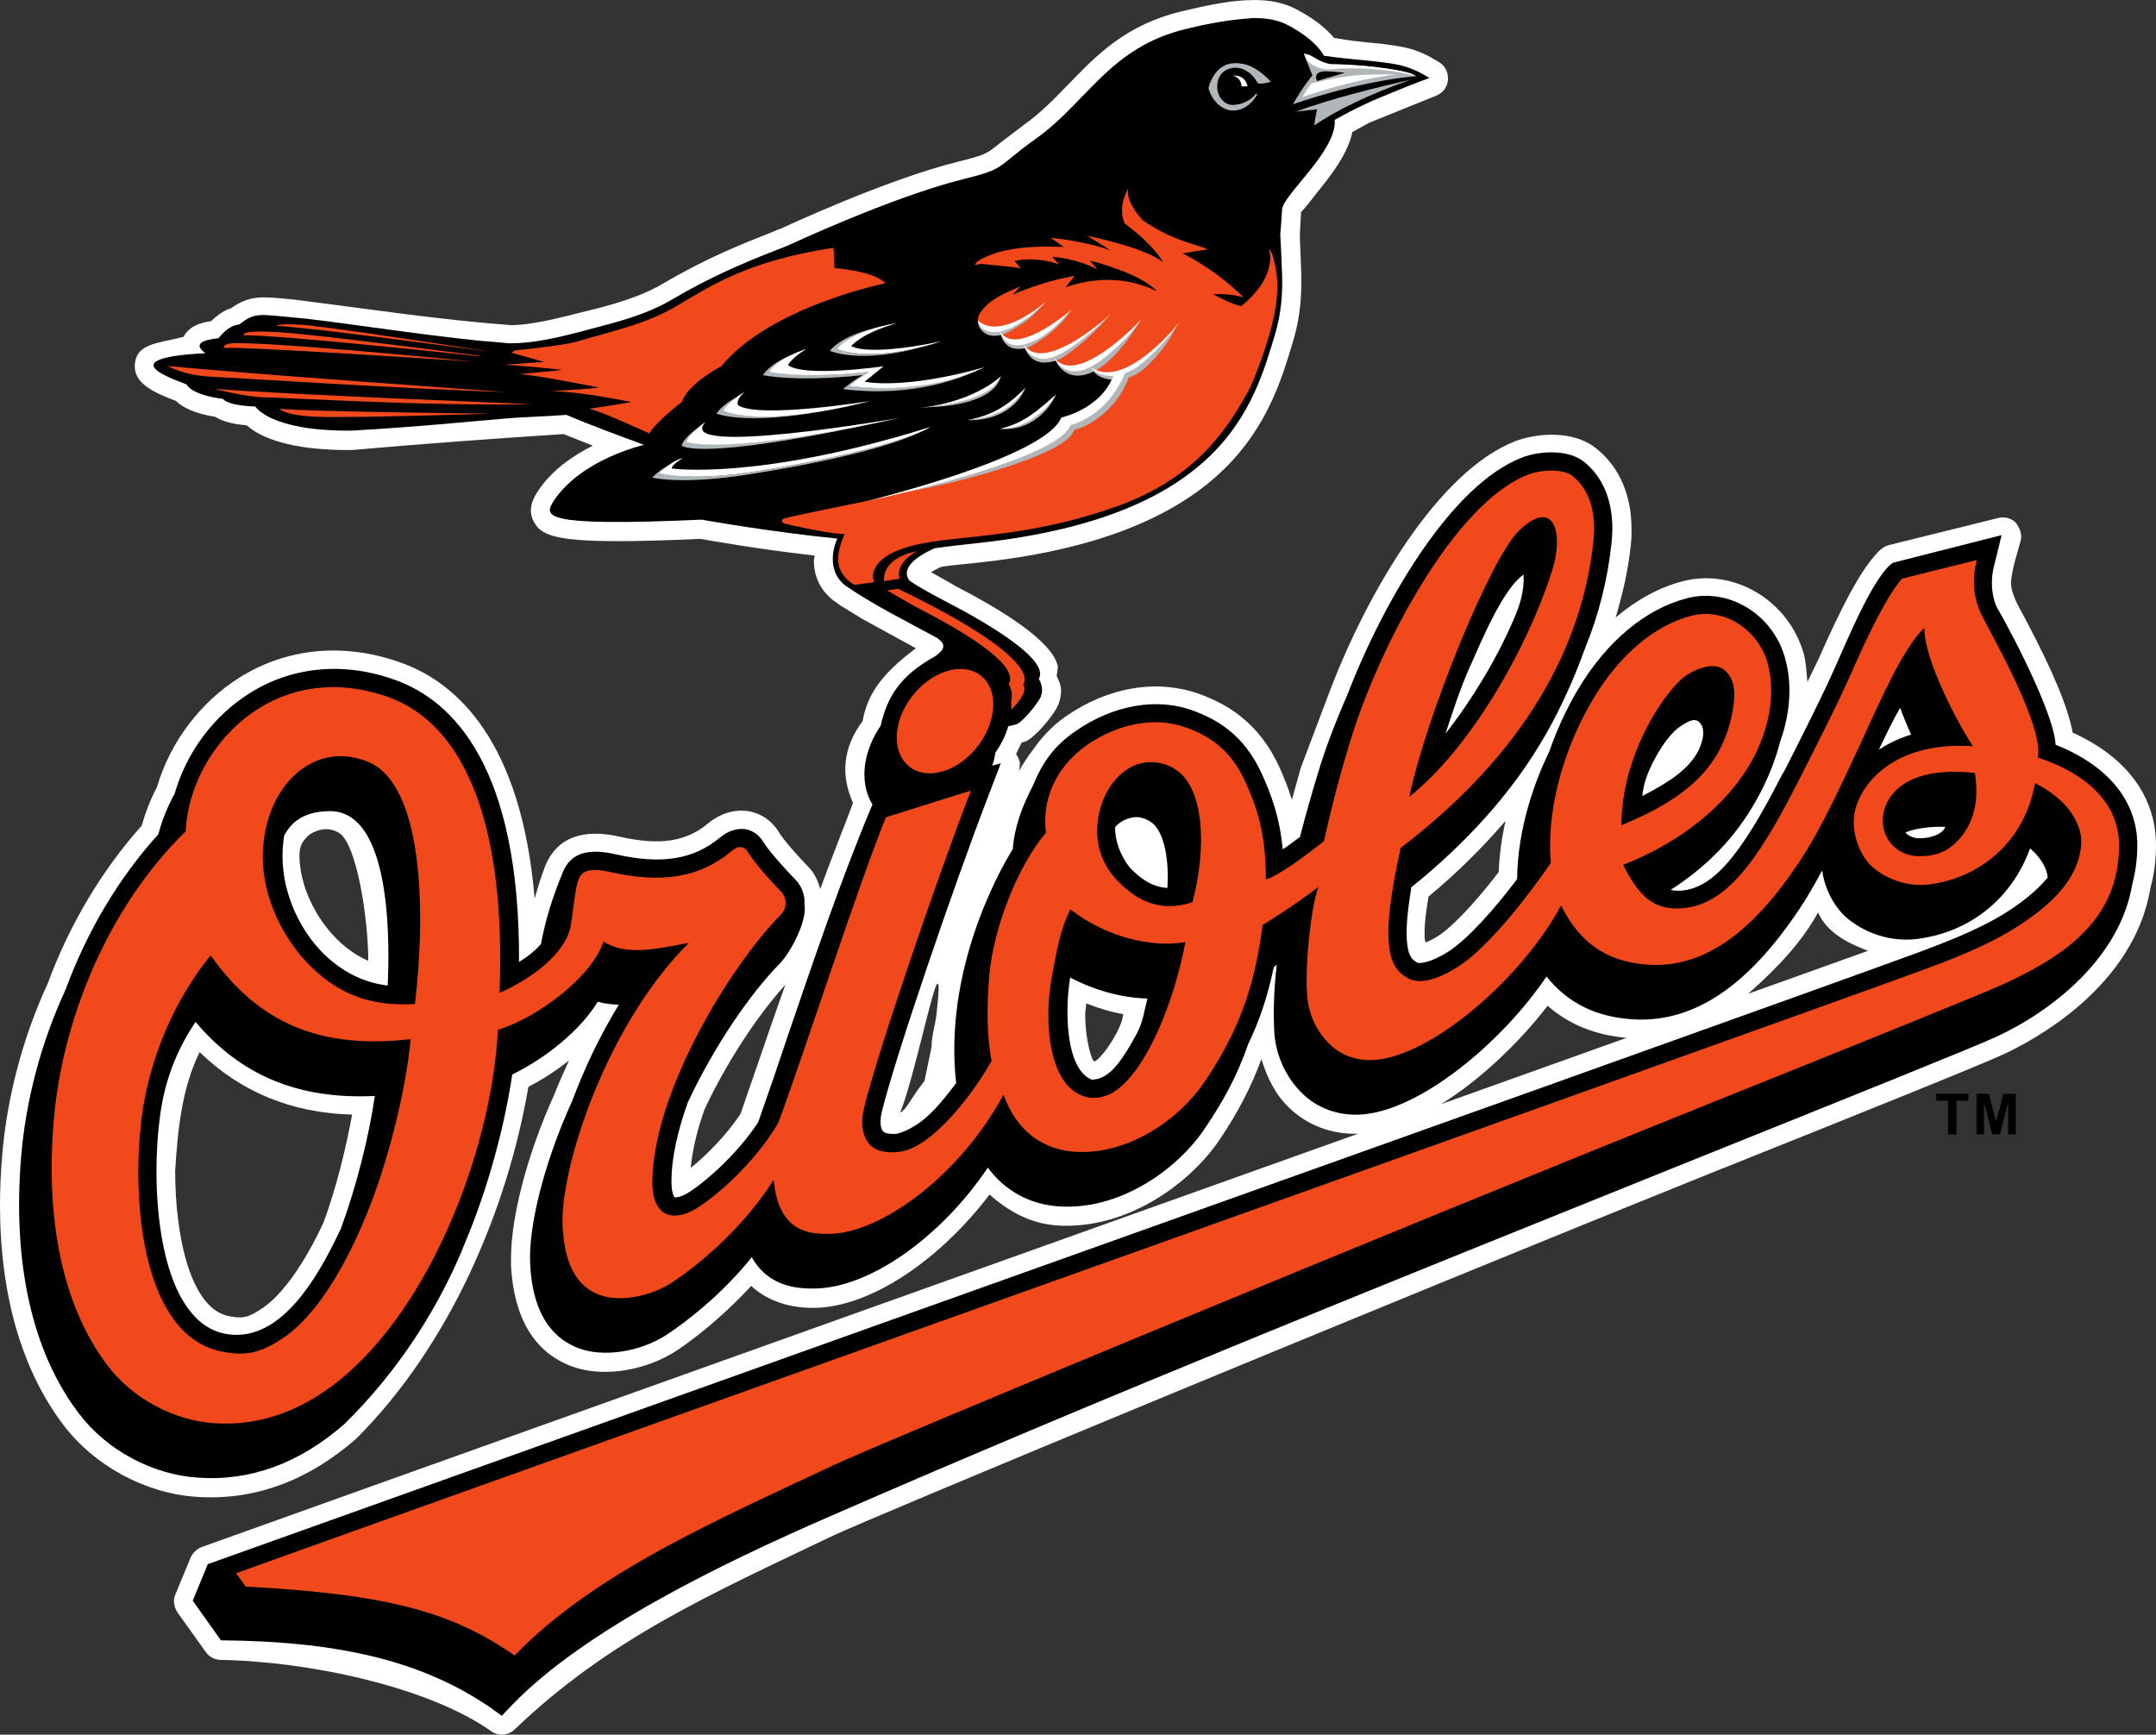 <?xml version="1.0" encoding="utf-8"?>
<!-- Generator: Adobe Illustrator 16.0.4, SVG Export Plug-In . SVG Version: 6.00 Build 0)  -->
<!DOCTYPE svg PUBLIC "-//W3C//DTD SVG 1.1//EN" "http://www.w3.org/Graphics/SVG/1.1/DTD/svg11.dtd">
<svg version="1.1"
	 id="svg31568" xmlns:svg="http://www.w3.org/2000/svg" xmlns:dc="http://purl.org/dc/elements/1.1/" xmlns:cc="http://creativecommons.org/ns#" xmlns:rdf="http://www.w3.org/1999/02/22-rdf-syntax-ns#"
	 xmlns="http://www.w3.org/2000/svg" xmlns:xlink="http://www.w3.org/1999/xlink" x="0px" y="0px" viewBox="10.002 6.984 379.998 305.757" enable-background="new 10.002 6.984 379.998 305.757"
	 xml:space="preserve">
<rect x="10.002" y="6.984" width="379.998" height="305.757" fill="#333333" stroke="none"/>
<g id="layer4">
	<path id="path16452" fill="#FFFFFF" d="M230.73,7.002c-3.22,0-7.22,0.711-12.46,1.983c-9.83,2.346-15.01,7.732-20,12.903
		c-2.5,2.578-4.85,5.007-7.72,7.039l-4.51,3.436c-2.07,1.686-2.38,1.933-7.06,3.09c-12.92,3.205-30.81,11.582-31.56,11.929
		c0.18-0.166-1.32,0.512-1.32,0.512c-5.14,2.016-11.54,4.527-19.31,9.12c-2.72,1.603-6.26,2.957-11.06,4.213
		c-5.21,1.239-10.72,2.941-15.47,3.073c-12.599-0.892-25.616-2.908-38.445-4.51l-1.75-0.166c-4.182-0.396-6.308-0.479-9.375,1.719
		c-0.938,0.214-2.119,0.974-3.501,2.247c-1.508,0.214-3.829,0.776-4.844,2.775c-4.705,1.206-8.5,1.107-8.594,5.205
		c0,3.288,3.993,4.824,7.251,6.08c1.102,1.09,3.19,2.214,6.969,2.825c1.457,0.925,3.473,1.305,5.5,1.47
		c2.13,1.9,7.149,4.478,18.595,4.362c13.462-1.189,25.889-2.065,37.254-2.808c0.63,0.247,2.57,1.024,5.16,2.032
		c-3.44,1.768-7.14,4.213-9.63,7.963c-0.39,0.612-1.28,1.917-1.28,3.47c0,0.661,0.16,1.355,0.56,2.065
		c1.63,2.871,4.95,4.031,29.32,2.941c1.56,0.28,10.22,1.82,20.12,2.94c0,0.4-0.12,0.73-0.12,0.73v0.16c0,4.32,2.66,6.4,3.54,7.11
		c-0.14-0.17,1.15,0.81,1.15,0.81l3.88,2.38c0,0,6.65,3.63,9.4,5.15c-4.98,3.8-8.45,7.32-9.37,12.81c-3.52,4.74-3.9,9.58-1.7,14.45
		c0,0.17-4.08,10.41-5.77,15.19c-0.42-1.51-1.07-2.91-2.16-3.97c-1.64-1.65-4.37-4.77-5.07-5.95c-1.21-2.05-3.15-3.42-5.4-3.8
		c-2.48-0.41-5.05,0.38-7.25,2.22c-3.8,3.15-8.4,3.85-15.41,2.28c-6.6-1.52-11.02,0.16-13.12,4.94c-0.81,2.11-1.31,3.81-1.94,5.96
		c-2.32-27.74-13.692-38.05-23.503-41.57c-9.964-3.6-20.097-2.67-28.502,2.6c-6.934,4.36-12.246,11.4-14.565,19.34
		c-1.154,2.13-2.014,4.45-2.687,6.78c-6.959,7.78-12.699,17.34-16.565,27.82c-4.373,9.47-7.18,20.04-8.031,30.38
		c-0.241,2.96-0.375,5.84-0.375,8.66c0,15.78,3.81,29.08,11.189,38.78c5.45,7.2,14.41,12.03,23.345,12.65
		c10.168,0.73,19.676-2.74,28.284-10.27c16.571-16.57,26.613-40.45,30.31-61.98c2.32-1.22,4.75-2.74,7.16-4.66
		c-0.9,2.04-1.84,4.02-2.62,6.07c-4.67,10.27-7.6,21.41-7.6,28.78v1.39c0.53,9.23,4.11,15.15,10.6,17.64
		c5.43,2.07,13.13,0.89,18.75-2.84c2.27-1.52,7.64-5.48,12.97-11.3c4,3.68,9.02,3.87,10.93,3.87c9.85,0,22.15-8.22,31.1-19.98
		c3.27,2.94,7.14,5.07,11.68,5.44c12.21,0.9,23.45-7.16,28.8-15.02c3.4-5.04,5.67-9.52,7.43-14.29c0.96,3.17,2.42,6.19,4.78,8.47
		c3.2,3.17,7.57,4.83,12.26,4.68c-20.59,7.37-91.19,32.58-91.19,32.58c-37.55,13.43-75.103,26.83-112.644,40.28
		c-0.85,0.31-1.615,1.07-1.97,1.93l-2.655,6.41c-0.438,1.14-0.289,2.08,0.375,3.19c1.676,2.33,3.338,4.66,5,6.99
		c0.57,0.83,1.531,1.32,2.531,1.37c15.322,0.23,36.599,4.68,47.755,12.57c1.33,0.95,3.126,0.75,4.248-0.42
		c16.67-15.95,34.7-23.86,55.98-34.04c6.87-3.27,99.03-41.49,154.16-63.68c26.85-10.73,48.03-19.26,52.16-21.18
		c5.35-2.47,23.03-11.88,25.91-29.37c0.59-2.1,0.97-4.74,0.97-7.44c0-8.69-5.27-15.61-14.64-19.87v0.18
		c-0.86-4.59-3.381-10.77-8.46-20.36c-1.07-2-2.46-4.23-2.46-6.37c0.199-2.45,1.04-4.81,1.699-7.27
		c0.351-1.19-0.239-2.32-0.81-3.159c-0.8-0.842-1.99-1.156-3.12-0.875c-6.46,1.602-12.93,3.204-19.39,4.804
		c-1.09,0.38-1.641,0.98-2.351,1.79c-2.71,3.12-5.6,8.42-9.979,18.34c0,0-0.83,1.72-1.931,3.98c-0.17-1.72-0.229-3.44-0.659-5.04
		c-2.7-9.35-12.25-15.07-21.32-12.72c-4.16,1.07-8.16,3.29-11.81,6.38c1.21-4.12,2.2-8.28,2.63-12.54c0.16-1.01,0.16-2.021,0.16-3
		c0-5.927-2.03-10.768-6.01-14.088c-4.48-3.751-11.32-2.627-14.31-1.504c-13.8,5.254-26.29,26.932-32.78,43.902l-5.19,13.73
		c0,0-0.77,2.79-1.57,5.63c-0.67-2.1-1.38-3.95-2.13-5.57c-3.77-8.44-9.83-11.46-14.06-13.03c-7.52-2.73-16.14-1.32-23.69,3.93
		c-2.38,1.65-4.31,3.75-5.87,6.03c-0.77,0.94-1.61,2.3-2.41,3.67c0.2-0.45,0.17-0.96,0.22-1.34c0-0.63-0.33-1.19-0.68-1.75
		c0.43-0.88,0.53-1.11,0.96-1.97c0.23-0.16,0.63-0.2,0.63-0.2c1.85-0.79,4.64-4.29,5.53-5.86c0.58-1.04,0.81-2.12,0.81-3.14
		c0-1.03-0.41-1.79-0.78-2.6c0.17-0.84,0.22-1.73,0.22-1.73c-0.4-1.39-1.57-5.63-18.19-14.18c-0.17-0.16-2.51-1.42-4.15-2.36
		c0.38-0.26,0.96-0.58,1.69-0.91c0.62-0.16,2.13-0.31,2.13-0.31l5.27-0.56c44.46-4.96,50.79-25.925,54.57-38.482l0.16-0.529
		c0.95-3.122,1.43-6.575,1.43-10.194v-1.487l-0.25-6.377v-0.909c0,0,0.21-3.783,0.21-3.816c0,0.347,2.61-3.09,2.61-3.09
		c2.61-3.205,5.64-7.071,6.43-10.938c1.21-0.677,3.02-1.652,3.02-1.652l11.78-4.758c1.14-0.463,1.95-1.537,2.05-2.743v-0.314
		c0-1.14-0.53-2.18-1.5-2.792c-3.83-2.412-5.85-2.693-9.82-3.238c-0.26,0-5.32-0.562-5.32-0.562c-0.16,0-2.09-0.297-3.43-0.512
		c-1.08-1.271-2.94-3.09-6.53-4.989c-2.18-1.173-4.61-1.735-7.85-1.702L230.73,7.002z M275.34,151.77L275.34,151.77
		c-0.64,2.84-1.07,5.8-1.19,8.94c-4.2,5.46-8.19,9.68-10.76,11.31c-0.95,0.61-1.61,0.88-2.14,1.09c-0.17-0.53-0.17-1.1-0.17-1.78
		c0-1.62,0.27-3.75,0.7-6.31c5.07-4.2,9.53-8.64,13.49-13.25H275.34z M67.691,153.15c0.67,0,1.362,0.24,2.033,0.62
		c3.142,1.83,5.186,15.13,5.186,22.56h-0.03c-6.997-3.04-11.969-11.4-12.094-18.3c-0.05-1.8,0.396-2.68,1.687-3.88
		c1.006-0.66,2.103-1.06,3.22-1H67.691z M330.44,167.81c1.6,3.72,5.63,5.57,8.81,6.77c-5.19,1.87-12.38,4.45-21.13,7.57
		C323.39,177.49,327.58,173.03,330.44,167.81L330.44,167.81z M175.3,180.4c0.2,0,0.21,1.34-0.17,4.69
		c-0.19,2.45-0.94,4.25-0.94,6.43l-1.24,5.98c-2.8,3.6-3,4.86-4.31,5.62c2.28-5.37,5.83-22.69,6.59-22.72H175.3z M148.42,180.56
		c-1.26,3.56-2.16,6.13-2.16,6.13s-4.98,14.46-5.75,16.66c-2.56,3.83-6.08,7.35-8.78,9.5c0.32-3.04,1.05-6.41,2.44-10.31
		C137.92,194.53,143.4,186.08,148.42,180.56z M201.45,183.85c2.2,0.85,4.3,1.51,6.53,1.89c-0.2,1.07-0.31,1.47-0.66,2.24
		c-1.39,3.21-3.87,6.08-4.43,6.08c-0.48,0-1.62-3.9-1.62-8.24C201.27,185.19,201.44,184.51,201.45,183.85z M282.77,184.27
		c3.74,3.28,8.38,5.17,13.92,5.65c-9.97,3.56-20.95,7.5-32.67,11.68C270.99,197.25,277.74,190.79,282.77,184.27L282.77,184.27z
		 M45.19,192.44c7.262,7.01,16.101,10.71,26.876,11.01c-1.164,6.31-2.864,13.1-5.032,19c-3.397,7.3-7.257,12.75-10.781,15.13
		c-2.587,1.74-3.605,1.87-6,1.37c-6.631-1.37-9.377-13.91-9.377-25.57C41.303,206.57,41.967,198.94,45.19,192.44L45.19,192.44z"/>
</g>
<g id="layer2">
	<path id="path16680" d="M230.35,10.224c-2.86,0.165-6.51,0.694-11.27,1.85c-13.58,3.255-17.46,12.987-26.6,19.43
		c-6.95,4.957-5.02,5.172-12.62,7.038c-12.75,3.173-30.97,11.714-30.97,11.714c-5.41,2.132-12.08,4.61-20.41,9.501
		c-3.27,1.949-7.2,3.337-11.85,4.543c-5.21,1.371-10.94,3.106-16.24,3.189h-0.696c-1.546-0.165-3.152-0.265-4.812-0.413
		c-12.018-1.19-26.845-3.619-33.285-4.147c-5.894-0.529-6.725-0.925-9.439,1.272c0,0-1.596-0.165-3.625,2.379
		c-0.939,0.165-5.286,0.479-2.343,2.66c-16.53,0.876-6.115,4.395-3.313,5.502c0,0,0.727,1.834,6.469,2.561
		c0,0,0.396,1.123,5.657,1.338c0,0,2.613,4.411,17.063,4.246c12.208-0.71,19.881-1.536,25.879-2.032
		c4.095-0.396,8.045-0.446,11.905-0.743c4.51,1.933,9.39,3.7,13.66,5.287c0,0-10.98,2.461-15.88,9.83
		c-1.87,2.842-2.15,4.61,26.04,3.354c0,0,11.6,2.097,23.9,3.337c-1.26,2.92-1.19,6.34,1.51,8.34c5.03,3.44,10.45,6.1,16.02,9.14
		c1.97,1.31,1.13,2.23-0.28,3.27c-6.21,3.41-8.44,7.17-9.61,12.26c-1.01,1.46-1.77,3.06-2.28,4.74c-1,3.37-0.68,6.64,0.84,9.12
		c-5.58,13.24-10.51,27.92-14.64,39.95c-1.93,5.79-3.84,11.37-5.5,16.06c-3.77,5.75-9.56,10.77-12.59,12.58
		c-1.18,0.67-2.03,0.71-2.15,0.62c-0.13-0.16-0.56-0.86-0.54-2.81c0-4.16,1.11-8.95,2.88-13.89c4.53-9.73,10.94-19.12,16.16-24.42
		c2.12-2.2,4.92-7.73,4.4-10.51c0.12-1.68-0.56-3.32-1.66-4.41c-1.62-1.63-4.65-5.01-5.59-6.56c-0.72-1.22-1.81-2.01-3.12-2.25
		c-1.51-0.23-3.12,0.27-4.57,1.51c-4.63,3.83-10.28,4.74-18.28,2.92c-5.01-1.15-7.98-0.2-9.34,3.08c-2.06,4.92-3.18,8.97-3.88,12.7
		c-0.89,1.11-2.41,2.3-3.87,3.19c0.17-34.37-11.615-46.06-21.818-49.71c-9.002-3.26-18.112-2.4-25.629,2.31
		c-6.45,4.05-11.184,10.52-13.251,17.73c-1.242,2.26-2.229,4.69-2.875,7.17c-6.972,7.66-12.579,17.13-16.345,27.36
		c-4.272,9.23-6.995,19.36-7.844,29.52c-1.533,18.77,1.968,34.38,10.157,45.16c4.868,6.47,12.922,10.82,20.97,11.35
		c9.242,0.67,17.956-2.51,25.878-9.47c9.49-9.29,16.92-20.87,21.447-32.43c3.926-9.37,6.776-20.18,8.12-29.16
		c5.81-2.83,11.97-7.72,15.06-12.82c1.2,0.33,2.47,0.49,3.72,0.52c-3.37,5.49-6.13,11.37-8.22,16.97
		c-5.11,11.24-7.76,22.39-7.4,28.83c0.18,2.89,0.7,11.78,8.5,14.74c4.42,1.69,11.03,0.66,15.75-2.49
		c2.82-1.89,9.14-6.51,14.81-13.54c3.07,5.54,8.72,5.52,10.91,5.52c9.72,0,22.43-9.02,30.69-21.31c2.97,4.01,7.25,6.43,12.34,6.82
		c10.89,0.81,21.01-6.49,25.82-13.6c3.12-4.59,5.75-9.21,7.72-15c1.93-3.96,3.38-8.19,4.52-13.56c0.19-0.17,0.35-0.3,0.53-0.43
		c-0.56,4.41-0.64,9.15-0.41,12.37c0.36,3.87,2.13,7.62,4.89,10.31c2.61,2.56,6.15,3.89,10,3.75c10.44-0.41,25.08-12.55,33.06-24.35
		c3.78,4.76,8.95,7.25,15.63,7.57c10.39,0.46,19.84-5.85,28.88-19.38c1.4-2.07,2.74-4.4,4.061-6.88c0.43,2.98,1.8,5.82,3.75,7.79
		c2.43,2.41,7.3,4.99,13,4.28c9.5-1.21,16.76-7.271,19.899-15.96c2.72,2.32,3.101,4.56,3.101,5.15c-2.181,2.63-5.12,4.79-7.75,6.41
		c-4.851,2.99-11.301,5.37-14.73,6.66c-12.86,4.77-101.35,36.35-179.43,64.22c-42.64,15.22-85.874,30.7-122.362,43.72l-2.657,6.44
		l4.97,6.99c20.583,0.16,35.261,3.55,47.315,11.73l2.188,1.57l1.876-1.97c12.8-13.26,37.38-25.09,55.58-33.02
		c49.27-21.52,101.15-42.27,153.87-63.53c26.801-10.77,47.98-19.28,52.011-21.13c9.97-4.6,21.88-14,24.029-26.9
		c0.57-2.13,0.891-4.4,0.891-6.91c0-7.83-5.22-14.07-14.41-17.71c-0.16-4.82-6.62-17.74-10.36-24.27
		c-0.989-2.15-1.109-4.97-0.43-7.45l1.29-5.22l-19.16,4.87c-3.29,2.2-7.7,12.82-10.13,18.28c-2.27,5.15-6.08,12.67-9.14,18.68
		l-0.16,0.17c-7.521,14.82-12.46,20.44-18.2,20.68c-0.52,0-1.07,0-1.53-0.16c5.57-3.57,9.28-7.45,11.6-10.51
		c3.38-4.38,6.29-10.09,7.66-15.55c1.84-5.09,2.18-10.34,0.859-14.88c-2.18-7.69-9.93-12.38-17.28-10.45
		c-7.299,1.9-14.089,7.56-19.149,16c-1.07,1.77-3.27,5.73-5.1,11c-2.48,5.12-5.57,13.37-5.67,22.5
		c-4.05,5.39-8.76,10.64-12.16,12.81c-3.42,2.13-5.16,2.05-5.42,1.92c-0.78-0.43-1.45-0.95-1.75-2.95c-0.37-2.61,0-6.01,0.69-10.34
		c9.57-7.7,17.2-16.16,22.64-25.16c2.95-4.84,5.75-10.76,7.89-16.75c2.5-6.07,4.07-12.35,4.75-18.76
		c0.67-6.159-0.98-11.099-4.68-14.205c-3.07-2.545-8.38-1.917-11-0.909c-12.53,4.742-24.57,25.424-30.92,41.964
		c-2.09,4.76-3.84,9.4-5.08,13.5c-1.26,4.13-2.28,7.75-3.23,11.45c-1.05,0.78-2.06,1.54-3.04,2.18c-0.56-5.88-2.08-9.71-3.61-13.15
		c-3.24-7.24-8.2-9.81-12.16-11.29c-6.5-2.39-14.23-0.97-20.87,3.69c-3.52,2.46-5.64,5.24-7.34,9.43c-1.93,3.69-3.33,7.44-3.6,11.29
		c-2.59,4.14-12.18,21.56-9.98,41.24c-3.05,4.04-5.86,7.48-10.09,8.84c-0.65,0.21-2.33,0.16-2.73-0.29
		c-0.73-0.72-0.54-2.41-0.26-3.56c2.26-9.32,12.6-39.61,18.68-55.42l2.28-5.95l-1.53,0.42c0.33-0.71,0.44-1.59,0.56-2.28
		c0.99-1.42,1.8-2.98,2.28-4.66c0.71-0.17,1.29-0.28,1.57-0.4c0.74-0.31,3-2.77,4-4.49c0.97-1.75-0.2-3.47-0.2-3.47
		c2.54-4.13-15.4-13.1-16.64-13.77c-5.29-2.79-6.08-3.5-6.2-3.61c-1.61-2.35,1.84-4.45,4.47-5.64c2.69-0.39,5.38-0.66,8.06-0.96
		c42.94-4.771,48.19-24.283,51.94-36.691c0.61-2.064,1.44-5.518,1.26-10.508c-0.38-10.872-0.46-3.833,0-11.549
		c0.16-2.594,9.71-10.392,9.27-15.795c0,0,4.11-2.362,8.13-3.998c2.19-0.892,5.35-2.231,8.57-3.387
		c-3.12-1.95-5.17-2.346-7.58-2.677c-3.85-0.528-6.56-0.594-11.04-1.255c0,0-1.12-2.611-6.23-5.337
		c-1.75-0.942-3.86-1.371-6.76-1.289L230.35,10.224z M278.53,108.26c0.16,3.01-0.68,5.47-1.79,8.03
		c-2.99,6.93-7.3,14.06-11.97,20.01c1.27-3.85,2.57-7.89,4.28-11.73C271.36,119.38,274.94,110.79,278.53,108.26z M344.91,131.74
		c0.55,1.57,1.229,3.16,1.92,4.729c-2.311,0.71-4.18,1.67-5.68,2.67C342.4,136.48,343.66,133.91,344.91,131.74L344.91,131.74z
		 M309.29,134.11c1.479,1.04,0.88,3.43,0.12,5.07c-1.67,3.38-5.29,5.71-9.96,8.13c0.16-1.51,0.62-3.19,1.27-4.66
		c1.95-4.36,4.19-6.83,5.43-7.62C307.05,134.45,308.41,133.49,309.29,134.11z M67.723,149.97c12.039-0.66,10.792,26.2,10.618,30.73
		c-4.194-0.5-7.89-2.32-11.213-5.52c-4.691-4.56-8.448-12.61-7.022-20.97C61.263,152.11,63.275,150.1,67.723,149.97z M209.73,151.06
		c1.08-0.19,2.22,0.19,3.19,0.87c1.98,1.37,3.19,5.69,2.84,11.57c-2.79-0.17-4.81-1.72-6.59-3.54c-1.77-2.26-2.66-4.81-2.63-7.19
		C207.42,151.77,208.56,151.25,209.73,151.06z M352.54,153.29c-0.56,0.71-2.11,1.45-4.21,1.45c-1.04,0-1.93-0.36-2.49-1.021
		c1.7-0.729,4.34-1.07,7.04-0.99C352.78,152.94,352.78,152.99,352.54,153.29L352.54,153.29z M198.61,179.28
		c4.3,2.28,9.14,3.6,13.63,3.71c-0.53,2.07-0.84,4.22-1.78,6c-3.78,7.12-5.8,8.18-8.03,8.31c-4.86-1.98-4.68-13.08-3.8-18.02H198.61
		z M44.47,187.11c7.987,9.48,18.224,13.71,31.596,13.05c-1.062,7.35-3.306,16.12-5.967,23.34c-4.268,9.17-10.971,20.48-20.535,18.56
		c-11.382-2.38-13.066-24.26-11.468-37.44C38.829,197.93,40.997,192.28,44.47,187.11z"/>
	<path id="path3840" d="M353.37,206.93V201h-2.11v-1.22h5.681V201h-2.11v5.93H353.37z"/>
	<path id="path3842" d="M358.36,206.93v-7.15h2.17l1.29,4.89l1.279-4.89h2.19v7.15h-1.36v-5.63l-1.42,5.63h-1.39l-1.42-5.63v5.63
		H358.36z"/>
</g>
<g id="layer6">
	<path id="path16496" fill="#F1491C" d="M206.16,96.485c14.09-4.858,19.75-13.218,23.65-20.19c0.54-0.958,0.94-1.884,1.3-2.792
		c4.18-10.574,4.64-16.059,3.47-20.388c-0.16-1.025-0.53-1.884-0.94-2.28c0,0,1.88,4.659-4.91,10.128
		c-1.34-0.364-2.94-1.008-4.92-2.132c0,0,3.15-0.165,5.38,0.595c0,0-4.08-4.362-10.72-7.782c0,0,2.69-0.462,4.38-0.71
		c-1.92-0.925-6.13-1.421-11.47-5.155c-3.3-3.651-2.51-5.634-2.51-5.634c-2.05,3.734-0.63,6.229-0.63,6.229s2.43,1.867,3.31,2.742
		c3.19,3.09,3.37,4.065,3.37,4.065c-2.76-2.462-13.32-4.659-13.32-4.659l4.2,2.627c-4.63-1.719-10.61-2.247-10.61-2.247l2.3,1.619
		c-7.17-0.347-11.17,0.628-13.33,1.569c-1.69,0.711-2.2,1.24-2.2,1.388c-0.17,0.165-0.17,0.182-0.17,0.182s0.43,0,1.08-0.165
		c2.19,0.198,6.51,0.628,7.04,0.776l-1.09-1.288c0,0,3.46-0.942,7.88,0.611l-1.11-1.173v-0.165c0.16,0,4.18,0.314,7.8,2.197
		l-1.18-1.404l-0.16-0.166c0.51,0.166,9.04,2.28,11.85,5.453c-2.78-1.388-8.51-3.354-16.11-0.711l1.62-1.982
		c0,0-4.51,0.545-10.91,3.271l1.34-1.437c-2.4,1.04-5.44,2.131-7.14,4.741c-1.07,1.636,0.43,4.709,3.75,3.734
		c0.33,1.933,2.27,2.908,4.2,2.28c0.69,1.983,2.56,3.272,5.47,2.231c2.06,4.097,5.71,2.412,6.8,1.702
		c0.53,1.321,2.2,1.553,3.06,1.701c-1.72,3.734-4.92,5.552-8.76,6.725c-2.79,5.171-16.67,10.045-32.91,14.374
		c-7.87,1.652-15.89,3.188-16.32,3.519c-0.34,0.248-0.18,0.71,0.51,0.842c0.52,0.166,5.42,1.224,8.05,1.574
		c0.6,0.16,1.72,0.16,2.33,0.24c0,0-1.16,2.23-1.15,4.45c0,2.61,2.14,4.13,2.88,4.49l3.44-0.48c-0.23-0.71-0.38-1.52,0.33-2.72
		c2.18-3.75,10.55-4.51,12.78-4.78C184.62,101.21,193.83,100.73,206.16,96.485L206.16,96.485z"/>
	<path id="path16500" fill="#F1491C" d="M130.19,77.848c1.05-3.271,6.93-6.295,6.93-6.295c8.66-10.557,28.93-14.638,28.93-14.638
		c-1.95-2.181-9.01-2.677-9.01-2.677c0.12-0.512-0.13-3.568-0.13-3.568c-15.62,2.28-22.61,7.352-27.81,10.342
		c-5.4,3.123-10.16,4.048-17.51,6.196c-1.88,0.562-7.93,1.256-10.81,1.536l-0.7,0.397l5.82,1.636l-6.994,0.495
		c3.394,0.166,10.104,0.893,10.104,0.893c-0.59,0.165-7.72,0.776-7.72,0.776c1.55-0.182,14.18,2.33,14.18,2.33
		c-0.57,0.264-8.26,0.627-8.26,0.627c5.56,0.166,14.02,1.95,14.02,1.95c-0.5,0.165-7.59,1.206-7.59,1.206
		c0.82-0.281,10.81,4.345,10.81,4.345c1.16-2.098,5.72-5.551,5.72-5.551"/>
	<path id="path16548" fill="#F1491C" d="M56.698,77.022c2.827,0,28.875,1.603,46.902,1.19c0,0-43.798-1.702-55.801-2.694
		C47.799,75.518,53.288,76.989,56.698,77.022"/>
	<path id="path16552" fill="#F1491C" d="M39.522,71.487c0,0,2.838,1.619,7.135,1.851c4.323,0.247,36.205,2.263,52.568,2.759
		C99.225,76.097,51.538,72.726,39.522,71.487"/>
	<path id="path16556" fill="#F1491C" d="M93.522,70.727c0,0-35.747-3.569-42.542-3.238c-1.963,0.165-1.469,0.826-1.469,0.826
		C52.4,68.001,93.522,70.727,93.522,70.727"/>
	<path id="path16560" fill="#F1491C" d="M65.253,64.416c-6.184-0.628-6.54,0-6.54,0c5.907,0.264,38.13,4.626,38.13,4.626
		s-25.416-3.949-31.59-4.593"/>
	<path id="path16564" fill="#F1491C" d="M66.242,80.459c6.199,0.214,30.513-0.562,30.513-0.562s-31.616-0.314-37.485-0.859
		C59.27,79.038,60.081,80.277,66.242,80.459"/>
	<path id="path16568" fill="#F1491C" d="M94.498,69.686c0,0-22.526-2.924-30.854-3.75c-12.093-1.239-10.636,0.165-10.636,0.165
		c5.033-0.231,41.49,3.684,41.49,3.684"/>
	<path id="path16668" fill="#F1491C" d="M171.57,104.15c-6.46,1.32-5.75,5.27-5.75,5.27l2.74-0.44
		C167.72,106.1,171.57,104.15,171.57,104.15"/>
	<path id="path16676" fill="#F1491C" d="M187.76,127.56c0,0,0.91,1.36,0.48,2.88c0,0.53,0,1.1,0,1.65c1.62-1.64,2.86-3.39,2.08-4.49
		c0,0,4.54-4-22.04-16.84c0,0-0.84,0.18-1.95,0.28l4.84,2.78c2.94,1.58,19.15,9.61,16.6,13.74"/>
	<path id="path16712" fill="#F1491C" d="M355.19,155.04c-1.82,1.96-3.83,2.86-6.891,2.86c-6.149,0-8.76-7.16-4.01-11.72
		c2.87-2.71,7.76-3.62,13.79-2.95C359.02,148.91,357.35,152.69,355.19,155.04 M307.36,125.93c2.13-1.37,4.96-2.18,6.56-0.85
		c1.73,1.42,2.08,3.75,1.47,7.17c-1.689,9.5-7.63,15.3-19.61,20.19C295.78,139.76,303.71,128.32,307.36,125.93 M220.17,166.01
		c-6.39,2.1-10.47-0.99-13.25-3.83c-2.39-2.47-3.68-5.74-3.53-9.24c0.16-4.41,2.29-8.54,5.55-10.52c2.53-1.52,5.83-1.52,8.52,0.38
		C222.09,146.07,222.8,156.13,220.17,166.01 M206.38,199.43c-1.44,0.94-3.31,1.26-4.64,0.98c-7.14-1.51-7.77-13.8-6.35-21.18
		c0.73-3.94,1.37-8.25,3.27-11.95c6.33,4.94,14.54,6.81,20.27,5.75C216.9,183.8,212.03,195.72,206.38,199.43 M83.139,183.95
		c-8.15,0.53-13.614-2.01-18.228-6.49c-5.299-5.14-8.595-12.59-8.595-19.41c0-6.75,2.791-12.79,7.29-15.78
		c3.396-2.27,7.377-2.61,11.307-0.99C84.433,145.26,85.155,166.9,83.139,183.95 M74.482,221.37c-3.055,7.41-8.088,17.12-14.642,21.5
		c-3.993,2.69-6.767,3.19-10.912,2.31c-13.628-2.87-15.82-25.81-13.983-40.97c1.267-10.33,5.667-20.82,12.182-28.83
		c8.543,12.11,19.484,16.57,35.252,14.77C81.505,199.55,78.272,212.24,74.482,221.37 M277.72,100.53c6.28-6.028,7.85,0.56,5.93,6.76
		c-4.36,13.96-14.6,31.71-25.24,40.12C261.21,133.73,272.65,105.39,277.72,100.53 M369.15,140.53c1.029-4.38-5.341-16.55-8.08-21.71
		c-0.86-1.62-1.53-2.87-1.95-3.75c-1.34-2.89-1.55-6.18-0.71-9.37l-13.18,3.28c-2.79,3.18-6.15,10.32-8.961,16.7
		c-2.329,5.29-6.13,12.75-9.319,19.02c-7.17,14.15-12.87,22.07-20.851,22.4c-4.85,0.23-7.379-2.41-10.01-7.67
		c9.19-3.62,15.91-8.94,20.16-14.5c5.47-7.14,6.95-15.3,5.27-21.15c-1.619-5.67-7.489-9.8-13.449-8.25
		c-6.541,1.72-12.69,6.98-17.23,14.59c-4.26,7.06-8.43,18.18-7.5,28.95c-3.56,5.22-10.87,14.89-16.48,18.39
		c-3.2,2.03-6.51,3.12-8.59,2.01c-1.83-0.95-2.97-2.42-3.38-5.27c-0.58-4.26,0.28-9.78,1.96-17.74
		c21.91-16.7,32.04-35.52,33.99-54.04c0.46-4.2-0.2-8.628-3.57-11.454c-1.88-1.553-5.98-1.09-7.85-0.363
		c-13.05,4.957-26.32,30.267-31.41,46.927c-2.13,6.98-3.43,12.19-4.67,17.72c0,0-7.57,6.12-10.23,6.73c0-8.38-1.69-12.91-3.57-17.1
		c-2.72-6.08-6.79-8.3-10.37-9.62c-5.82-2.13-12.31-0.63-17.77,3.17c-3.96,2.8-7.94,8.07-7.05,15.32c-5.01,5.95-9.3,16.87-10,25.34
		c-0.44,5.29-0.44,10.56,0.42,14.86c-2.63,4.87-10.08,15.16-16.1,16.04c-2.23,0.31-4.37,0-5.51-1.42c-1.23-1.54-1.51-3.67-0.86-6.36
		c2.33-9.57,12.72-40.05,18.82-55.86c-1.74,0.49-13.07,4.14-14.97,4.67c-5.24,13.02-13.96,40.27-18.95,53.83
		c-3.88,6.74-10.82,13-14.7,15.28c-3.23,1.9-7.53,2.04-7.52-4.9c0.13-15.47,13.35-37.57,22.68-47.06c1.28-1.34,0.83-3.15,0.12-3.91
		c-1.44-1.44-4.84-5.19-6.04-7.21c-0.18-0.28-0.47-0.62-0.98-0.72c-0.53-0.17-1.27,0.18-2,0.81c-5.37,4.47-12.04,5.6-20.98,3.6
		c-5.11-1.17-5.57,0.43-6.03,1.95c-0.43,1.52-0.82,5.57-1.16,7.48c-0.93,5.06-7.25,9.52-12.548,11.82
		c1.167-29.26-5.92-47.22-19.572-52.13c-8-2.86-16.074-2.26-22.881,2.01c-7.187,4.52-12.371,12.73-12.865,21.65
		c-14.097,13.81-21.854,33.8-23.273,51.2c-1.472,17.96,1.826,32.85,9.518,42.97c4.514,5.98,11.878,9.67,18.673,10.15
		c8.365,0.61,16.301-2.37,23.565-8.73c15.63-13.68,25.581-40.85,26.556-60.61c7.047-2.12,16.617-9.41,18.617-15.57
		c4,2.68,9.74,1.21,15.02,0.25c-14.63,14.59-22.8,39.98-22.23,50.06c0.28,4.59,1.33,10,6.46,11.98c3.51,1.34,9.09,0.31,12.88-2.21
		c5.65-3.79,12.82-10.12,17.85-18.06c0.87,9.229,6.2,9.53,9.64,9.53c9.07,0,23.08-10.1,30.87-24.55c2.31,6.49,6.97,9.63,12.37,10.06
		c9.5,0.71,18.57-5.68,22.98-12.19c5.34-7.9,8.78-15.55,10.31-27.76c0,0,5.83-3.57,9.83-6.72c-1.39,4.01-2.39,14.14-1.95,19.34
		c0.28,3.34,1.8,6.28,3.89,8.33c1.95,1.93,4.61,2.96,7.66,2.84c10.21-0.43,26.44-14.55,33.18-27.26c3.78,7.7,9.43,10.16,15.79,10.48
		c9.391,0.41,17.8-5.54,26.09-17.98c4.08-6.05,7.83-14.49,11.24-21.74c3.68-8.1,7.36-16.29,10.93-19.7
		c-0.159,5.64,6.28,17.57,8.561,20.89c-15.1-0.99-20.7,7.88-21,12.73c-0.2,3.28,1.22,6.55,2.96,8.25c1.87,1.87,5.82,3.95,10.38,3.37
		c8.78-1.12,16.8-7.45,18.58-17.86c6.74,3.4,8.23,8.08,8.16,10.42c-0.24,7.26-7.05,12.26-12.141,15.42
		c-5.1,3.14-11.75,5.62-15.319,6.94c-12.9,4.76-101.37,36.35-179.42,64.2c-56.54,20.19-106.146,37.89-118.328,42.3l1.686,2.35
		c25.415,1.35,36.609,4.64,47.392,12.16c14.02-14.61,36.48-24.23,56.01-33.46c7.44-3.57,100.22-42,154.53-63.81
		c26.75-10.74,47.92-19.28,51.85-21.06c10.59-4.9,20.4-11.26,20.4-24.42c0-8.55-7.33-13.25-14.271-15.52"/>
	<path id="path16716" fill="#F1491C" d="M173.88,143.29c4.46,0,9.25-4.11,10.74-9.22c1.52-5.05-0.89-9.17-5.35-9.17
		c-4.45,0-9.27,4.12-10.78,9.17C167.01,139.18,169.42,143.29,173.88,143.29"/>
</g>
<g id="layer7">
	<path id="path16508" fill="#B0B7BB" d="M164,64.862c-2.51,0.628-6,1.834-7.73,3.965c0,0,5.32,2.445,16.62-0.793
		c-10.48,2.743-15.37,0.463-15.37,0.463C158.99,66.696,161.67,65.556,164,64.862z"/>
	<path id="path16512" fill="#B0B7BB" d="M163.29,72.511c-11.78,1.289-17.62,0-17.62,0c1.27-1.718,2.5-2.18,3.75-2.94
		c-1.58,0.644-3.86,1.883-4.95,3.535c0,0,5.64,1.289,17.61,0c-1.96,1.074-3.48,2.462-3.48,2.462
		c12.24,1.553,20.98-2.049,23.24-3.123c-3.5,1.355-11.3,3.85-22.07,2.561C159.77,75.006,161.39,73.602,163.29,72.511L163.29,72.511z
		"/>
	<path id="path16516" fill="#B0B7BB" d="M173.6,78.757c6.3-0.142,11.71-1.861,12.68-5.128C184.44,77.161,177.72,78.358,173.6,78.757
		z"/>
	<path id="path16520" fill="#B0B7BB" d="M190.75,75.37c-2.27,3.866-6.83,5.336-10.25,5.667
		C183.61,81.202,188.67,80.128,190.75,75.37z"/>
	<path id="path16524" fill="#B0B7BB" d="M196.15,76.559c-1.84,3.784-5.55,6.477-9.9,5.998
		C189.53,82.607,193.26,80.856,196.15,76.559z"/>
	<path id="path16528" fill="#B0B7BB" d="M143.34,90.058c-12.08,1.9-16.96,0.297-16.96,0.297s0.44-0.661,1.41-1.338
		c-1.64,0.859-2.83,2.148-2.83,2.148s4.96,1.338,17.04-0.562c20.73-3.271,28.26-6.477,30.21-7.468
		C169.02,84.506,160.96,87.282,143.34,90.058"/>
	<path id="path16532" fill="#B0B7BB" d="M139.65,77.088c-0.77,0.413-2.41,1.404-3.37,2.792c0,0,4.71,2.082,18.61-0.396
		c-13.32,2.197-17.4-0.182-17.4-0.182C138.09,78.377,138.9,77.65,139.65,77.088L139.65,77.088z"/>
	<path id="path16540" fill="#B0B7BB" d="M208.97,73.486c0.84-0.215,1.99-0.707,3.81-2.573c3.02-3.09,3.58-4.726,4.71-6.568
		c-1.04,1.326-3.24,4.026-4.93,5.548c-1.93,1.737-2.99,2.4-4.26,2.846c-3.14,7.575-9.3,9.091-9.62,9.163
		c-1.14,3.482-13.26,8.019-29.29,11.878c11.35-2.018,28.94-6.978,29.93-11.025C201.64,82.243,206.74,79.5,208.97,73.486z"/>
	<path id="path16572" fill="#B0B7BB" d="M203.67,71.95c3.35-2.148,6.25-6.624,7.19-8.321c-2.74,3.598-5.79,6.404-8.46,7.924
		c-3.18,1.818-5.24,0.529-6.38-1.305C196.48,72.032,199.11,74.858,203.67,71.95L203.67,71.95z"/>
	<path id="path16580" fill="#B0B7BB" d="M183.18,65.362c0.66,0.562,1.29,1.02,3.17,0.706c1.09-0.264,3.52-1.735,4.83-2.759
		c0.92-0.727,2-1.768,2.97-2.941c-1.7,1.751-3.5,2.954-4.21,3.416c-2.21,1.422-3.52,1.623-3.82,1.673
		c-2.18,0.38-3.45-0.715-3.75-1.805C182.37,64.197,182.65,64.883,183.18,65.362L183.18,65.362z"/>
	<path id="path16584" fill="#B0B7BB" d="M198.65,61.821c-2.93,3.118-5.49,5.33-8.2,5.866c-1.61,0.318-2.92,0.138-4.01-1.712
		c0.16,0.694,0.56,1.712,1.8,2.29c0.61,0.248,2.26,0.413,3.5-0.297C193.89,66.729,196.9,64.613,198.65,61.821L198.65,61.821z"/>
	<path id="path16596" fill="#B0B7BB" d="M239.83,16.486l1.48,3.8c0,0-1.57,1.784-3.42,5.089c0,0,11.02-4.015,21.74-4.974
		c0,0-0.71-0.413-1.46-0.611c-1.75-0.462-7.27-1.421-13.68-1.454c-0.66,0-1.7-0.429-2.46-0.908
		C240.69,16.585,239.83,16.486,239.83,16.486L239.83,16.486z M243.65,19.559c1.14,0,2.43,0.165,3.4,0.248l-4.92,1.454
		C242.13,21.261,241.21,19.559,243.65,19.559z"/>
	<path id="path16600" fill="#B0B7BB" d="M242.15,26.25c0,0-0.43,1.785-0.5,2.858c3.55-2.544,9.83-5.567,16.97-8.079
		c-7.34,1.702-13.6,3.255-20.24,5.634C239.69,26.498,242.15,26.25,242.15,26.25z"/>
	<path id="path16612" fill="#B0B7BB" d="M231.42,23.937c0.3-0.529,0-0.595-0.28-0.165c-0.92,1.074-2.38,1.619-3.65,1.702
		c-1.6,0.165-2.89-1.405-2.94-3.007c-0.16-3.189,2.83-4.164,4.76-3.189c1.21,0.611,1.7,1.256,2.41,2.396
		c0.84,0.165,1.77-0.166,2.28-0.265c-0.79-0.925-3.05-3.04-5.35-3.221c-4.68-0.727-5.65,4.361-5.65,4.361
		c0.87,2.941,3.01,3.933,4.31,3.916c2.35,0,3.67-1.85,4.11-2.561V23.937z"/>
	<path id="path16592" fill="#B0B7BB" d="M190.55,67.984c0.55,1.768,1.64,2.793,3.29,2.908c1.09,0,2.41-0.214,3.52-0.925
		c2.97-1.966,6.16-4.89,7.75-7.022c-2.7,2.859-5.06,4.478-7.79,6.179C193.69,71.405,191.51,69.736,190.55,67.984z"/>
	<path id="path16544" fill="#B0B7BB" d="M206,73.932c0.1-0.24,0.1-0.307,0.27-0.712c-1.78,0.109-3.28-0.639-3.7-1.192
		C203.07,73.482,205.07,73.8,206,73.932z"/>
	<path id="path16536" fill="#B0B7BB" d="M130.99,84.919c0.26-0.846,0.98-1.512,1.71-2.263c-0.92,0.661-2.25,1.784-2.57,2.875
		c0.82,0.604,6.85,2.065,36.41-4.461C155.86,83.234,139.49,86.413,130.99,84.919z"/>
</g>
<g id="layer8">
	<path id="path16608" fill="#FFFFFF" d="M228.83,22.202h1.06c0,0-0.28-2.081-2.65-1.883C227.24,20.319,228.7,20.484,228.83,22.202"
		/>
	<path id="path16616" fill="#FFFFFF" d="M241.12,21.707c0,0-1.09,1.437-1.6,2.412c0,0,8.06-2.974,16.64-4.048
		C250.99,20.236,249.15,19.741,241.12,21.707L241.12,21.707z"/>
	<path id="path16620" fill="#FFFFFF" d="M259.64,20.418c0,0-0.72-0.446-1.47-0.628c-0.43-0.165-5.81-1.404-13.69-1.503
		c0,0-1.42-0.248-2.75-1.107c-1.3-0.843-1.91-0.694-1.91-0.694l0.49,1.14c0,0,1.82,1.867,4.45,1.553
		C247.24,18.865,254.56,18.931,259.64,20.418z"/>
	<path id="path16624" fill="#FFFFFF" d="M168.11,63.937c0,0-1.88,0.264-4.11,0.925c-2.33,0.694-5.04,1.834-6.51,3.635
		c0,0,4.94,2.28,15.4-0.463c0.97-0.264,2-0.529,3.07-0.909c0,0-11.98,2.726-15.94,0.876C160.02,68.001,161.67,65.771,168.11,63.937"
		/>
	<path id="path16628" fill="#FFFFFF" d="M162.38,74.279l3.34-2.726c0,0-14.04,1.999-16.84-0.23c0,0,0.76-1.388,3.3-2.842
		c0,0-1.27,0.364-2.71,1.058c-1.42,0.693-3.03,1.668-3.88,3.007c0,0,5.64,1.272,17.62,0c-1.95,1.057-3.49,2.478-3.49,2.478
		c10.74,1.355,18.8-1.206,22.16-2.578c1.1-0.462,1.7-0.743,1.7-0.743c-14.39,4.081-21.2,2.561-21.2,2.561"/>
	<path id="path16636" fill="#FFFFFF" d="M190.76,75.337c-2.21,2.131-4.87,4.758-10.34,5.7
		C183.94,80.756,188.27,79.649,190.76,75.337z"/>
	<path id="path16640" fill="#FFFFFF" d="M196.15,76.51c-3.12,2.676-5.56,5.071-9.93,6.063C189.97,82.739,193.99,80.129,196.15,76.51
		z"/>
	<path id="path16644" fill="#FFFFFF" d="M126.22,90.388c0,0,5.04,1.57,17.12-0.33c17.62-2.792,25.67-5.552,28.89-6.923
		c1.32-0.578,1.8-0.909,1.8-0.909c-30.33,9.533-45.63,7.336-45.63,7.336c0-0.71,2.04-1.9,2.04-1.9c-0.99,0.281-1.91,0.81-2.65,1.355
		C126.83,89.711,126.22,90.388,126.22,90.388"/>
	<path id="path16648" fill="#FFFFFF" d="M141.24,76.08c0,0-0.72,0.364-1.57,1.008c-0.75,0.545-1.62,1.305-2.22,2.23
		c0,0,4.13,2.413,17.43,0.166c2.53-0.413,5.37-1.025,8.61-1.834c0,0-19.39,3.155-23.35,0.809
		C140.14,78.459,139.43,77.683,141.24,76.08"/>
	<path id="path16672" fill="#FFFFFF" d="M171.98,78.889L171.98,78.889c3.63-0.243,12.63-1.177,14.47-5.601
		c-3.46,3.057-9.05,5.072-14.49,5.601"/>
	<path id="path16652" fill="#FFFFFF" d="M168.56,80.657c0,0-40.36,7.022-34.16,0.677c0,0-0.95,0.595-1.85,1.438
		c-0.69,0.627-1.38,1.404-1.58,2.164c0.96,0.165,7.46,2.065,34.4-3.602"/>
	<path id="path16656-0" fill="#FFFFFF" d="M208.32,72.751c0.67-0.23,1.32-0.53,2-0.98c3.03-2.241,5.56-5.145,7.75-8.201
		c0,0-8.99,11.451-15.06,8.571c-0.26-0.12-0.52-0.28-0.75-0.45l0,0c0.13,0.17,0.28,0.38,0.49,0.55l0.13,0.13
		c0.74,0.53,1.9,0.95,3.36,0.87c-0.11,0.294-0.21,0.469-0.3,0.679c-2.41,5.244-8.88,6.676-8.88,6.676
		c-2.09,5.215-19.58,10.956-34.47,14.767c7.81-1.677,34.02-7.825,36.1-13.436C198.69,81.928,205.02,80.571,208.32,72.751z"/>
	<path id="path16660-9" fill="#FFFFFF" d="M198.75,61.74c0.29-0.28,0.47-0.46,0.47-0.46s-9.51,8.35-12.66,4.54
		c-0.13-0.14-0.18-0.206-0.28-0.386c0.77-0.137,1.55-0.472,2.18-0.752c2.74-1.51,4.5-3.122,5.36-3.962
		c0.39-0.39,0.59-0.62,0.59-0.62s-7.79,6.95-11.96,3.47l0,0l0,0l-0.1-0.109c0,0.06,0,0.126,0,0.189c0.2,0.699,1.09,2.27,3.85,1.802
		c0.12,0.318,0.23,0.49,0.31,0.641c0.47,0.92,1.49,2.24,4.1,1.596C194.55,66.719,197.65,62.77,198.75,61.74L198.75,61.74z"/>
	<path id="path16664-4" fill="#FFFFFF" d="M196.1,70.61c0.79,1.141,2.75,2.941,6.34,0.951c0.45-0.27,1.09-0.639,1.61-1.03
		c3.49-2.63,5.63-5.258,6.62-6.528c0.37-0.49,0.48-0.701,0.48-0.701s-10.16,10.899-14.66,7.449c-0.1-0.101-0.21-0.162-0.28-0.221
		c-0.18-0.165-0.33-0.38-0.49-0.61l0,0c0.33-0.12,1.03-0.42,2.07-1.04c3.15-1.87,6.35-4.9,7.54-6.05c0.29-0.31,0.47-0.49,0.47-0.49
		s-0.24,0.22-0.65,0.57c-0.13,0.13-0.34,0.27-0.66,0.54c-2.99,2.49-10.46,8.037-13.59,4.827c-0.21-0.213-0.36-0.457-0.47-0.637
		c0.1,0.297,0.14,0.53,0.27,0.77c0.57,1.041,2.39,2.494,5.01,1.51C195.71,69.92,195.88,70.337,196.1,70.61L196.1,70.61z"/>
</g>
</svg>

